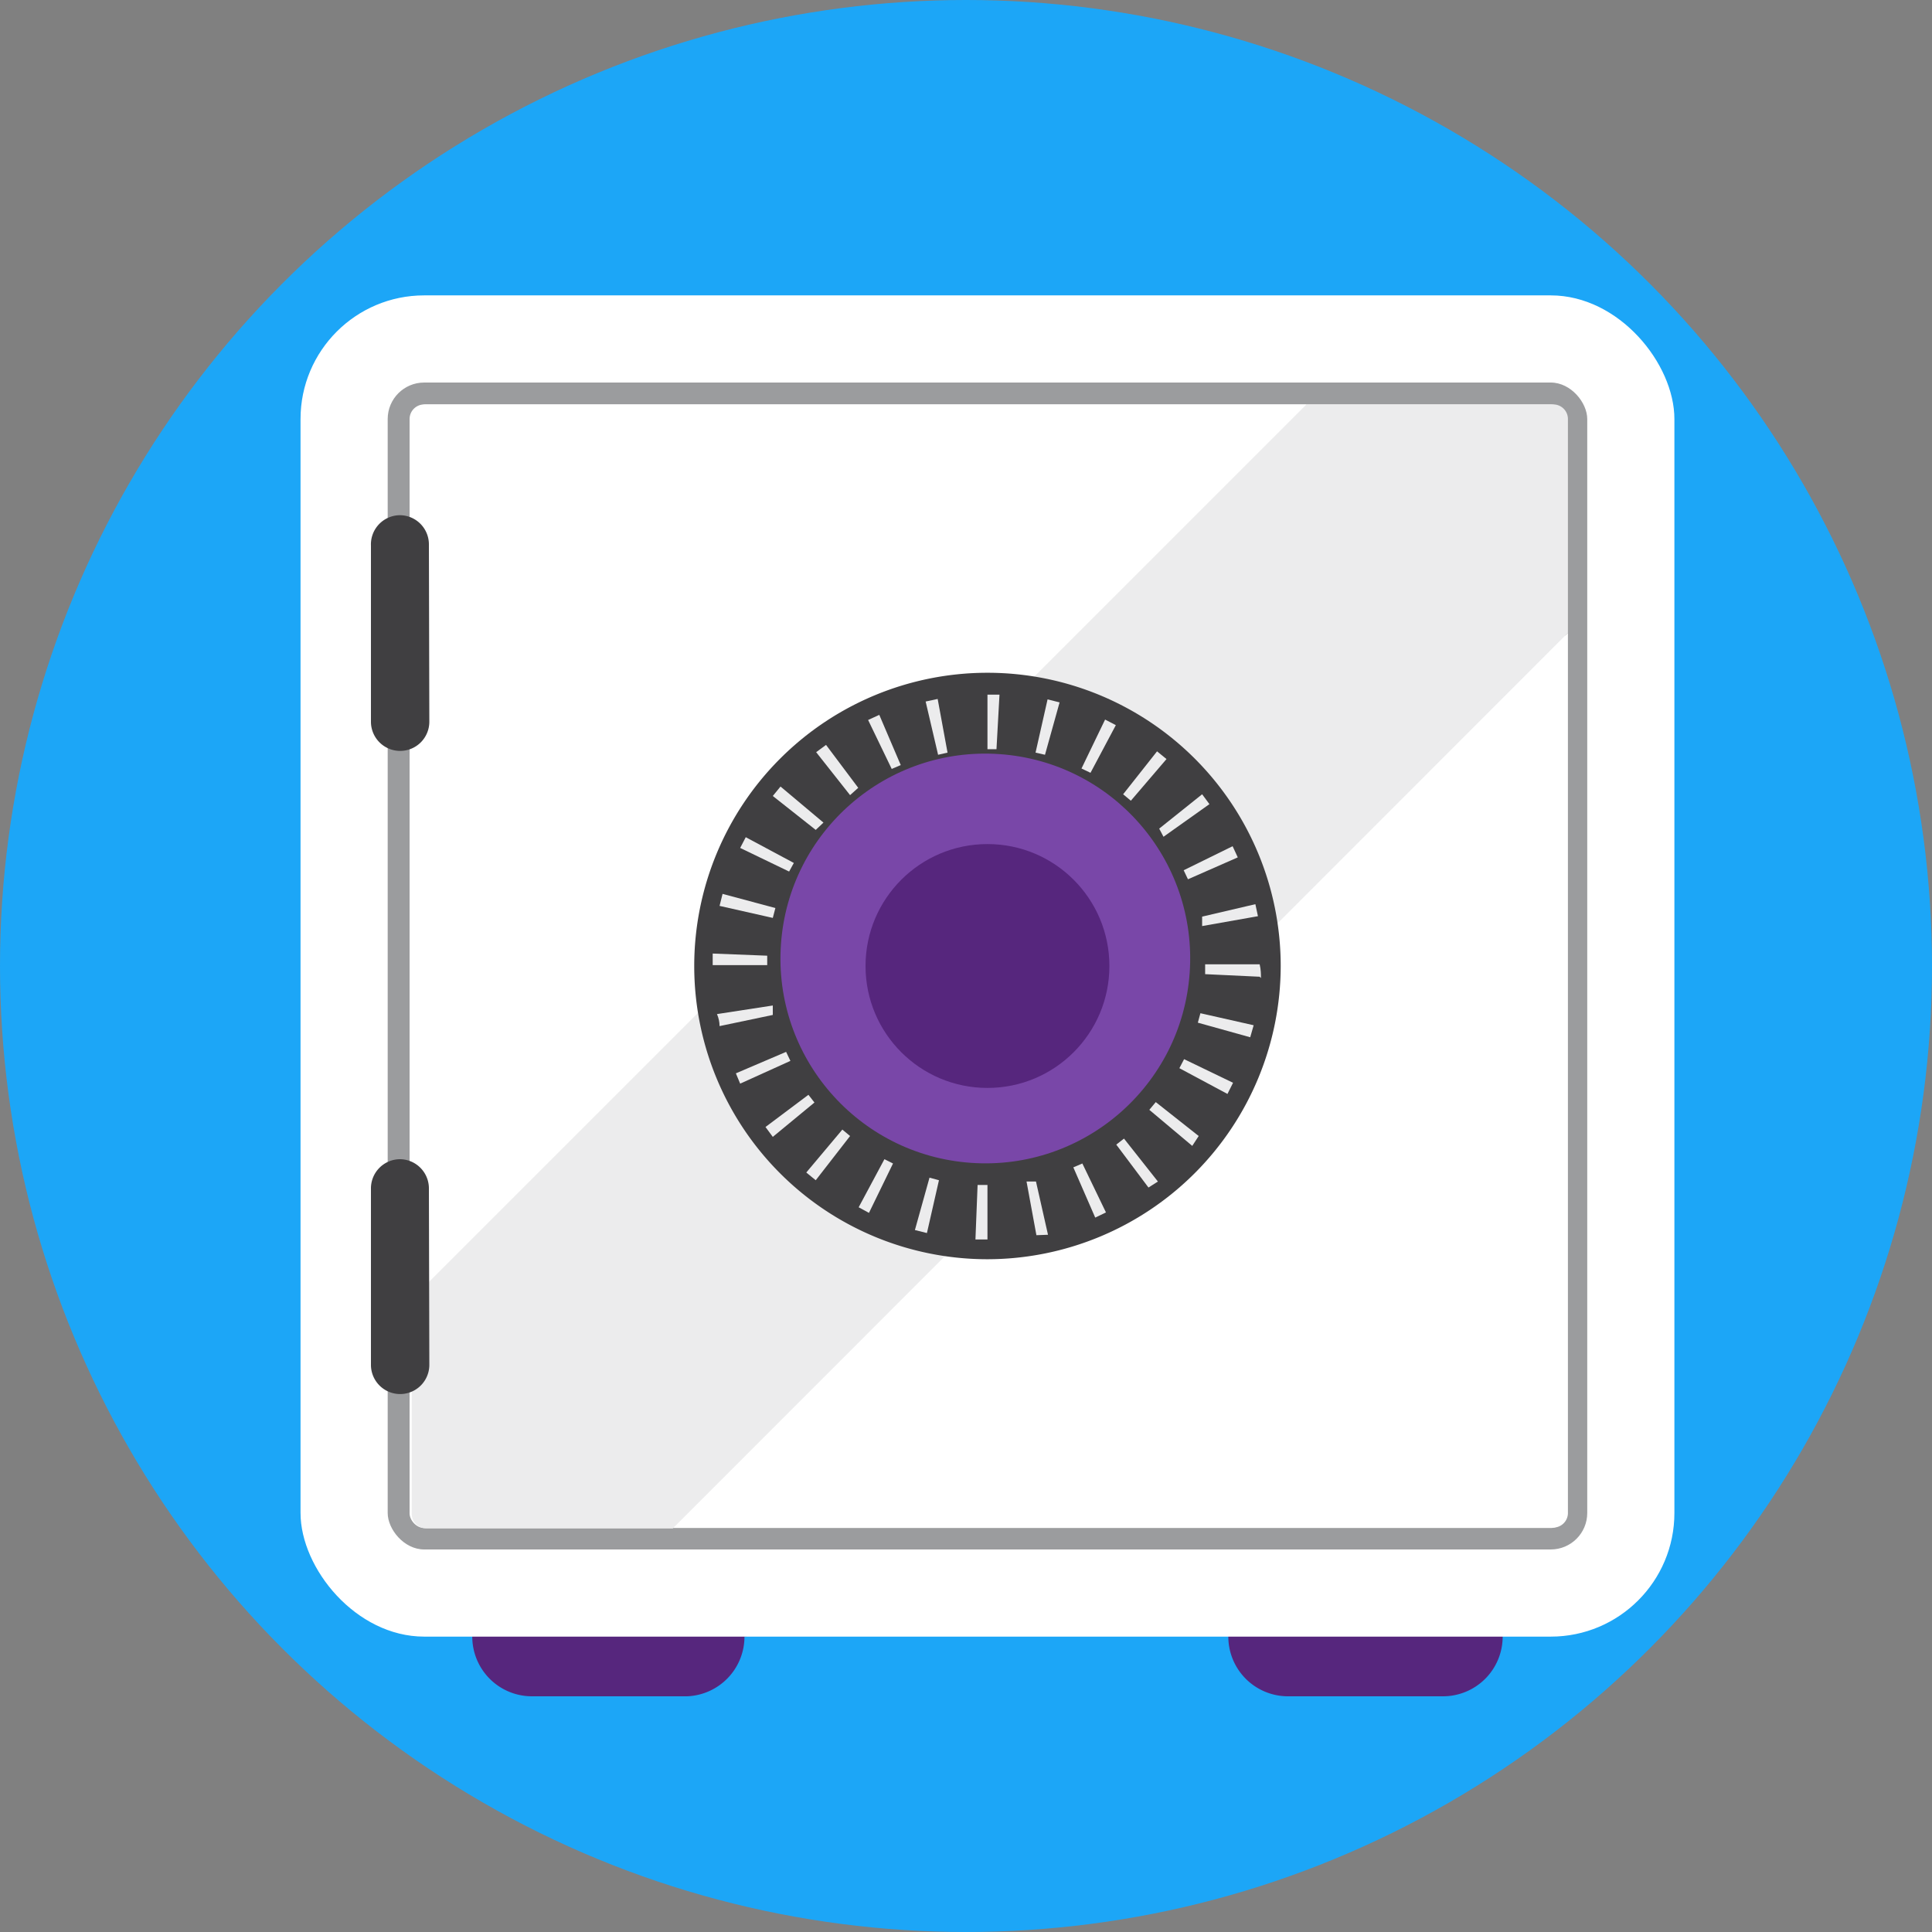 <svg xmlns="http://www.w3.org/2000/svg" viewBox="0 0 45 45">
  <rect x="0" y="0" width="45" height="45" fill="#808080" stroke="none"/>
  <defs>
    <style>
      .cls-1 {
        fill: #1ca6f7;
      }

      .cls-2 {
        fill: #56267d;
      }

      .cls-3 {
        fill: #fff;
      }

      .cls-4 {
        fill: #9b9c9e;
      }

      .cls-5 {
        fill: #ececed;
      }

      .cls-6 {
        fill: #403f41;
      }

      .cls-7 {
        fill: #7947a8;
      }
    </style>
  </defs>
  <title>security2</title>
  <g id="Layer_2" data-name="Layer 2">
    <g id="Layer_2-2" data-name="Layer 2">
      <circle class="cls-1" cx="22.5" cy="22.5" r="22.5"/>
      <g>
        <g>
          <path class="cls-2" d="M17.34,38.12A1.39,1.39,0,0,1,16,39.51H12.4A1.39,1.39,0,0,1,11,38.12h0a1.39,1.39,0,0,1,1.39-1.39H16a1.39,1.39,0,0,1,1.39,1.39Z"/>
          <path class="cls-2" d="M35,38.12a1.39,1.39,0,0,1-1.39,1.39H30a1.39,1.39,0,0,1-1.39-1.39h0A1.39,1.39,0,0,1,30,36.73H33.6A1.39,1.39,0,0,1,35,38.12Z"/>
        </g>
        <rect class="cls-3" x="7" y="6.88" width="32" height="31.24" rx="2.88" ry="2.88"/>
        <rect class="cls-4" x="9.03" y="8.91" width="27.94" height="27.18" rx="0.85" ry="0.85"/>
        <rect class="cls-3" x="9.54" y="9.42" width="26.92" height="26.17" rx="0.34" ry="0.34"/>
        <g>
          <path class="cls-3" d="M9.93,9.42a.34.34,0,0,0-.34.34v20.5L30.43,9.42Z"/>
          <path class="cls-3" d="M15.68,35.58h20.5a.34.34,0,0,0,.34-.34V14.74Z"/>
          <path class="cls-5" d="M36.52,9.76a.34.34,0,0,0-.34-.34H30.43L9.59,30.26v5a.34.34,0,0,0,.34.34h5.74L36.52,14.74Z"/>
        </g>
        <path class="cls-6" d="M10,16.81a.68.68,0,0,1-.68.68h0a.68.68,0,0,1-.68-.68v-4.1A.68.68,0,0,1,9.31,12h0a.68.68,0,0,1,.68.68Z"/>
        <path class="cls-6" d="M10,31.79a.68.68,0,0,1-.68.68h0a.68.68,0,0,1-.68-.68v-4.1A.68.68,0,0,1,9.31,27h0a.68.68,0,0,1,.68.68Z"/>
        <g>
          <circle class="cls-6" cx="23" cy="22.5" r="5.74"/>
          <path class="cls-6" d="M23,29.33a6.83,6.83,0,1,1,6.83-6.83A6.84,6.84,0,0,1,23,29.33Zm0-11.48a4.65,4.65,0,1,0,4.65,4.65A4.65,4.65,0,0,0,23,17.85Z"/>
        </g>
        <path class="cls-5" d="M23,28.87h-.28l.05-1.27H23Zm1.14-.1-.23-1.25.22,0,.28,1.24Zm-2.55-.05-.28-.07.34-1.22.22.06Zm3.92-.36L25,27.19l.21-.09.55,1.14Zm-5.27-.11L20,28.12l.6-1.12.2.1Zm6.51-.59-.75-1,.18-.14.79,1ZM19,27.49l-.22-.18.84-1,.18.15Zm8.77-.8-1-.84.15-.18,1,.79ZM18,26.48l-.17-.23,1-.75.14.18Zm10.59-1-1.12-.6.11-.21,1.14.55Zm-11.35-.24L17.14,25l1.17-.5.1.21Zm11.88-1.08-1.22-.34.06-.22,1.24.28Zm-12.36-.26q0-.14-.06-.28L18,23.42l0,.22Zm12.58-1.15-1.27-.06q0-.11,0-.23l1.27,0v0C29.37,22.59,29.37,22.69,29.37,22.78Zm-12.74-.27h0q0-.14,0-.27l1.27.05q0,.11,0,.22ZM28,21.57l0-.22,1.24-.29.06.28Zm-10-.19-1.24-.28.07-.28,1.23.33Zm9.67-.9-.1-.21,1.14-.56.12.26Zm-9.29-.18-1.14-.55.13-.25,1.12.6Zm8.72-.81L27,19.3l1-.8.17.23ZM19,19.33l-1-.79.18-.22,1,.84Zm7.34-.68-.18-.15.79-1,.22.18Zm-6.54-.13-.79-1,.23-.17.75,1ZM25.4,18l-.21-.1.55-1.14.25.13Zm-4.63-.09-.55-1.14.26-.12.5,1.17Zm3.57-.33-.22-.05.28-1.24.28.07Zm-2.49,0-.29-1.24.28-.06.23,1.25Zm1.36-.13H23l0-1.27h.28Z"/>
        <circle class="cls-7" cx="23" cy="22.5" r="4.76" transform="matrix(0.07, -1, 1, 0.07, -1.16, 43.75)"/>
        <circle class="cls-7" cx="23" cy="22.5" r="3.31"/>
        <circle class="cls-2" cx="23" cy="22.5" r="2.84"/>
      </g>
    </g>
  </g>
</svg>
